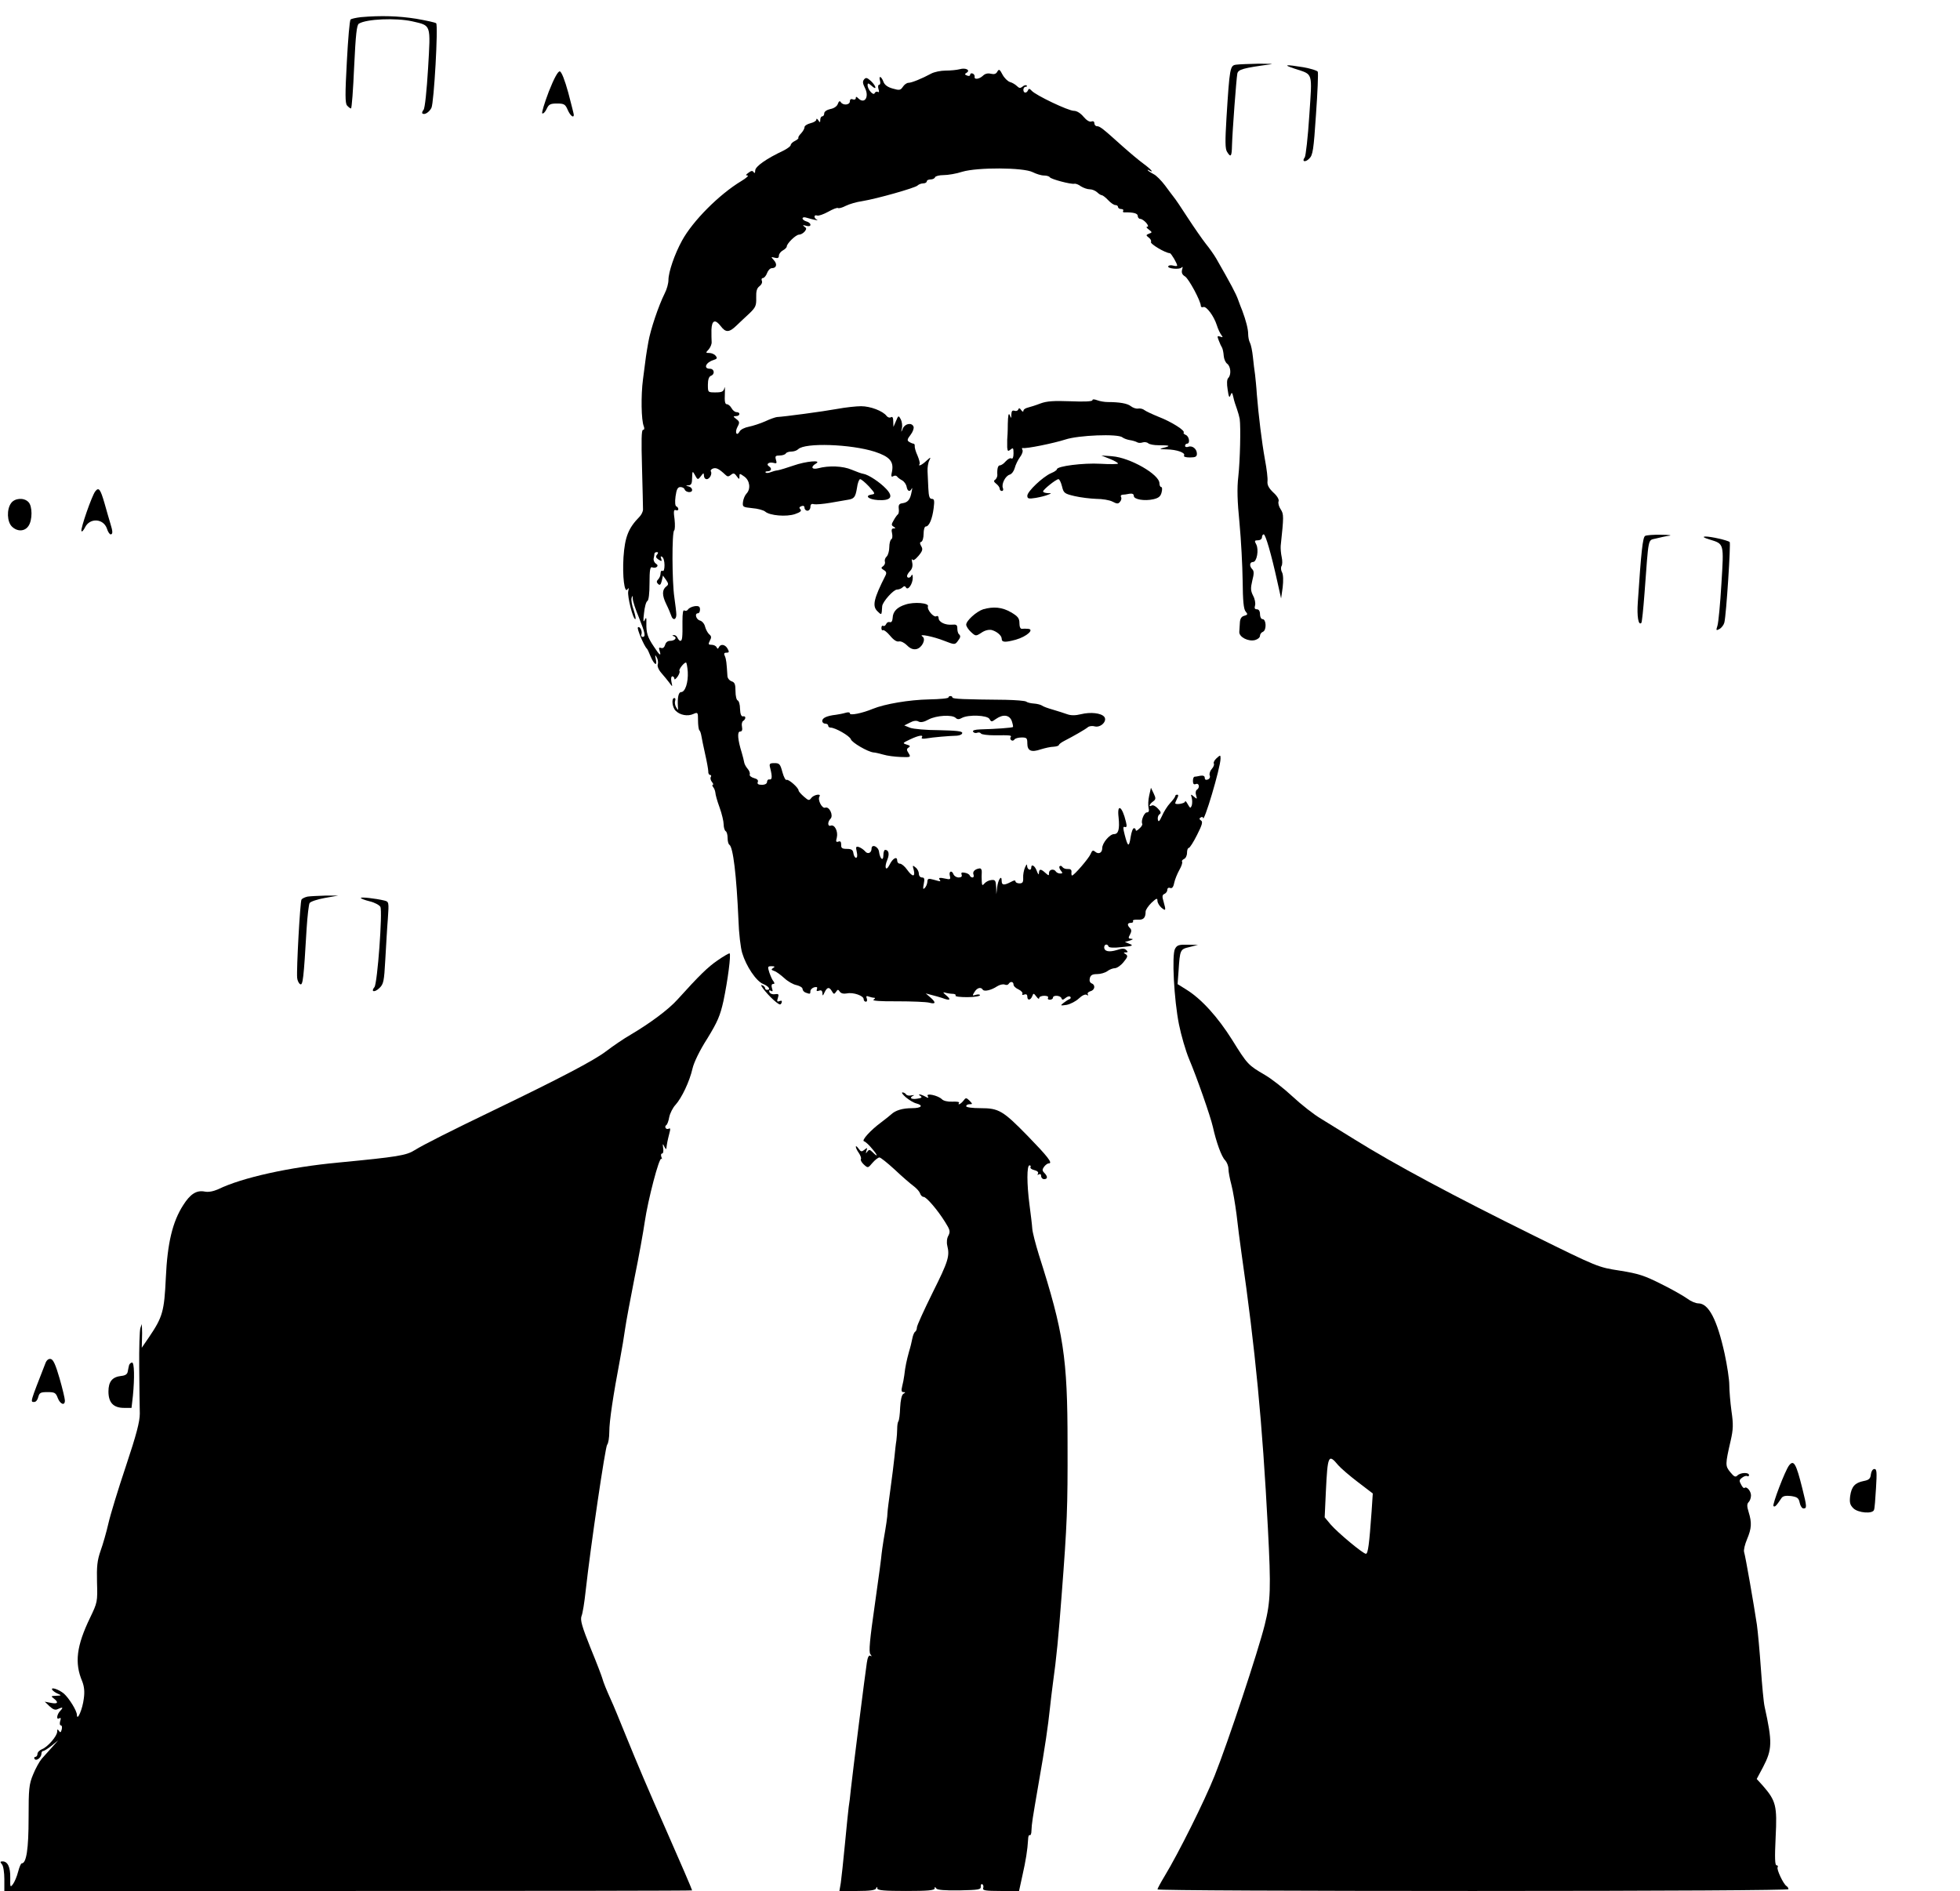 <?xml version="1.0" standalone="no"?>
<!DOCTYPE svg PUBLIC "-//W3C//DTD SVG 20010904//EN"
 "http://www.w3.org/TR/2001/REC-SVG-20010904/DTD/svg10.dtd">
<svg version="1.0" xmlns="http://www.w3.org/2000/svg"
 width="994pt" height="959pt" viewBox="0 0 994 959"
 preserveAspectRatio="xMidYMid meet">
<g transform="translate(0,959) scale(0.1,-0.1)"
fill="#000000" stroke="none">
<path d="M1830 9503 c-25 -3 -48 -8 -52 -12 -5 -4 -13 -100 -19 -214 -9 -165
-9 -210 1 -222 7 -8 16 -15 20 -15 4 0 11 95 16 211 8 165 13 212 24 219 39
24 187 30 270 12 98 -23 94 -11 81 -238 -7 -115 -16 -203 -23 -211 -6 -7 -9
-16 -6 -18 10 -10 35 6 46 28 13 26 35 418 24 429 -4 4 -50 14 -102 23 -89 14
-177 17 -280 8z"/>
<path d="M6269 9262 c-31 -4 -33 -14 -49 -270 -7 -117 -7 -157 3 -172 19 -31
24 -24 25 33 2 72 22 337 27 364 5 21 29 28 170 47 17 2 -10 3 -60 3 -49 -1
-102 -3 -116 -5z"/>
<path d="M6565 9242 c96 -32 90 -12 75 -238 -7 -110 -18 -205 -23 -212 -17
-22 3 -27 23 -6 18 17 22 44 34 224 8 112 12 209 9 216 -2 6 -35 16 -73 23
-92 15 -106 13 -45 -7z"/>
<path d="M4867 9239 c-15 -4 -47 -7 -72 -7 -24 0 -57 -7 -72 -15 -48 -26 -100
-47 -116 -47 -8 0 -21 -9 -28 -20 -12 -18 -18 -19 -52 -9 -25 7 -41 18 -47 35
-11 29 -25 32 -17 4 3 -11 1 -20 -5 -20 -5 0 -6 -10 -3 -21 5 -14 3 -19 -3
-15 -6 3 -13 0 -16 -6 -6 -16 -36 18 -36 40 0 12 4 11 20 -3 28 -26 25 -3 -3
24 -20 18 -26 19 -35 8 -8 -10 -7 -20 4 -42 24 -46 -1 -86 -34 -53 -9 9 -12 9
-12 0 0 -6 -7 -9 -15 -6 -9 4 -15 0 -15 -10 0 -19 -35 -22 -46 -4 -5 8 -10 5
-15 -9 -4 -12 -20 -23 -38 -26 -18 -4 -31 -13 -31 -22 0 -8 -4 -15 -10 -15 -5
0 -10 -8 -10 -17 0 -15 -2 -16 -10 -3 -6 9 -10 10 -10 3 0 -6 -13 -14 -30 -18
-16 -4 -30 -13 -30 -20 0 -8 -8 -21 -17 -31 -10 -10 -16 -20 -14 -23 2 -3 -6
-10 -18 -16 -11 -5 -21 -15 -21 -21 0 -5 -17 -18 -37 -28 -85 -40 -143 -80
-143 -101 0 -12 -3 -16 -8 -8 -5 8 -12 8 -26 -3 -14 -10 -16 -14 -5 -14 8 0
-6 -13 -31 -28 -113 -68 -247 -203 -301 -302 -38 -69 -69 -160 -69 -200 0 -17
-8 -47 -19 -68 -31 -62 -72 -183 -83 -247 -11 -64 -12 -68 -27 -188 -11 -82
-9 -209 4 -239 4 -11 3 -18 -4 -18 -8 0 -9 -55 -5 -192 3 -106 5 -201 5 -212
0 -10 -8 -27 -18 -37 -56 -57 -74 -102 -81 -205 -6 -98 5 -185 20 -163 7 10 8
8 4 -10 -5 -26 24 -141 36 -141 4 0 0 20 -8 45 -9 24 -14 52 -11 62 4 15 5 14
6 -3 0 -12 14 -55 31 -95 32 -80 36 -99 19 -99 -6 0 -9 6 -6 13 6 16 -9 44
-18 35 -6 -6 32 -96 46 -108 3 -3 11 -20 18 -38 18 -43 36 -54 27 -16 -5 23
-4 26 4 11 6 -9 9 -25 6 -35 -4 -10 4 -29 18 -45 14 -16 32 -38 41 -50 16 -22
16 -22 10 6 -3 15 -1 27 5 27 5 0 10 -6 10 -12 0 -7 7 -2 16 10 9 13 13 26 10
29 -6 6 22 43 33 43 3 0 7 -21 9 -47 3 -54 -13 -103 -34 -103 -13 0 -19 -28
-16 -75 2 -19 1 -19 -9 -2 -6 10 -8 25 -5 33 3 8 1 14 -4 14 -16 0 -11 -47 6
-64 22 -23 62 -30 90 -17 23 10 24 9 24 -33 0 -23 3 -46 7 -50 4 -3 8 -16 10
-28 2 -11 10 -53 19 -92 9 -39 16 -79 16 -88 -1 -10 4 -18 9 -18 6 0 7 -5 4
-10 -4 -6 -1 -17 5 -25 7 -8 9 -15 5 -15 -4 0 -3 -6 2 -12 6 -7 10 -20 11 -28
0 -8 9 -42 21 -74 12 -33 21 -72 21 -87 0 -15 5 -31 10 -34 6 -3 10 -19 10
-35 0 -16 4 -31 9 -34 19 -12 36 -154 46 -381 2 -67 11 -142 19 -168 20 -67
71 -143 106 -157 29 -12 41 -30 20 -30 -5 0 -10 4 -10 9 0 5 -7 12 -16 15 -18
7 38 -60 73 -87 18 -14 22 -14 27 -2 3 10 0 12 -11 8 -12 -5 -14 -1 -8 16 6
19 4 22 -16 19 -12 -2 -24 3 -27 11 -3 9 0 11 8 6 9 -5 10 -2 5 14 -4 13 -2
21 6 21 8 0 8 4 2 13 -6 6 -15 27 -21 44 -10 31 -9 33 11 33 16 0 19 -3 8 -9
-11 -7 -10 -10 5 -15 11 -3 33 -20 51 -36 18 -17 46 -33 63 -36 16 -4 30 -12
30 -19 0 -7 7 -16 16 -19 22 -8 24 -8 24 8 0 7 9 16 19 19 14 3 18 1 14 -9 -4
-10 0 -12 11 -8 11 4 16 0 17 -12 0 -16 2 -16 11 4 13 27 24 28 37 5 9 -16 12
-16 21 -3 8 13 11 13 19 1 6 -9 19 -12 36 -9 33 7 85 -12 85 -29 0 -7 5 -13
11 -13 6 0 8 7 5 16 -5 12 -2 15 10 10 8 -3 21 -6 27 -6 7 0 6 -4 -3 -10 -9
-5 34 -9 120 -8 74 0 147 -3 163 -7 33 -9 35 1 5 27 l-23 20 30 -8 c17 -4 40
-11 53 -15 39 -15 48 -10 22 12 -18 15 -20 19 -7 15 10 -3 28 -6 38 -6 11 0
18 -4 15 -9 -3 -5 24 -8 59 -8 36 0 65 5 65 10 0 4 -9 5 -21 2 -18 -6 -19 -5
-7 14 13 22 33 27 42 12 7 -11 43 -3 73 17 13 8 29 12 38 9 8 -4 17 -2 20 3 9
15 25 12 25 -3 0 -8 12 -19 26 -25 14 -7 22 -17 19 -22 -3 -6 1 -7 9 -4 11 4
16 0 16 -10 0 -21 16 -20 25 2 6 16 7 16 21 -2 8 -11 14 -14 14 -8 0 7 12 12
26 12 14 0 23 -4 19 -10 -3 -6 1 -10 9 -10 9 0 16 5 16 10 0 15 38 12 43 -2 3
-10 8 -10 21 1 9 8 20 10 24 6 4 -4 2 -10 -4 -12 -6 -2 -20 -11 -30 -19 -18
-14 -17 -15 16 -10 19 4 46 18 61 32 17 16 32 23 40 19 7 -5 10 -4 6 2 -4 6 2
13 13 16 23 6 27 32 6 40 -9 4 -12 14 -9 26 4 16 13 21 37 21 18 0 41 7 52 15
10 8 28 15 39 15 11 1 31 15 44 32 20 24 22 31 10 39 -12 7 -12 9 0 9 12 0 12
3 3 12 -9 9 -21 9 -48 0 -40 -12 -64 -7 -64 14 0 16 17 19 22 4 2 -6 27 -8 67
-3 55 5 61 8 40 16 l-24 10 25 7 c17 6 19 8 7 9 -15 1 -16 4 -6 22 8 15 8 24
0 32 -16 16 -14 27 5 27 8 0 13 4 10 9 -3 5 7 8 24 7 29 -2 40 9 40 41 0 9 14
29 30 45 25 23 30 25 30 10 0 -10 9 -25 20 -35 23 -19 24 -15 11 31 -8 26 -7
34 5 39 7 3 14 12 14 20 0 9 6 13 14 10 10 -4 17 4 21 26 4 18 16 47 26 65 11
19 17 37 14 42 -3 4 2 10 10 14 8 3 15 17 15 31 0 14 4 25 9 25 5 0 24 30 42
66 26 51 30 67 20 73 -9 6 -10 11 -2 15 6 4 11 4 12 -1 2 -37 89 254 89 300 0
19 -1 19 -20 2 -11 -10 -17 -22 -14 -27 3 -5 -1 -17 -10 -27 -9 -10 -14 -25
-11 -33 4 -9 -1 -18 -9 -21 -10 -4 -16 -1 -16 8 0 10 -8 13 -22 11 -13 -3 -26
-5 -30 -5 -5 -1 -8 -10 -8 -22 0 -15 5 -19 15 -15 17 6 21 -19 5 -29 -6 -4 -8
-16 -4 -28 6 -20 5 -21 -11 -7 -16 14 -17 13 -11 -6 3 -12 3 -29 0 -39 -6 -15
-8 -15 -20 6 -7 13 -13 20 -14 14 0 -10 -50 -18 -50 -8 0 2 5 13 10 24 7 13 7
19 0 19 -5 0 -10 -3 -10 -8 0 -4 -12 -20 -26 -35 -14 -15 -32 -44 -41 -65 -13
-28 -18 -33 -21 -18 -2 10 2 22 8 26 10 6 8 14 -8 30 -11 12 -25 19 -31 15
-18 -10 -12 7 6 20 15 11 16 16 4 41 l-14 29 -9 -40 c-5 -22 -6 -50 -3 -62 4
-16 1 -23 -9 -23 -13 0 -31 -43 -23 -58 2 -4 -4 -15 -15 -24 -10 -10 -18 -14
-18 -8 0 6 -4 10 -9 10 -6 0 -13 -20 -17 -45 -8 -53 -14 -51 -30 11 -9 35 -9
44 1 40 9 -3 11 4 5 27 -19 80 -46 95 -37 21 6 -59 -1 -84 -23 -84 -22 0 -60
-45 -60 -71 0 -24 -18 -33 -35 -19 -12 10 -16 8 -24 -11 -9 -22 -84 -109 -94
-109 -3 0 -4 8 -3 18 1 11 -5 16 -19 15 -11 -1 -23 4 -27 10 -4 6 -10 8 -14 4
-4 -3 -1 -13 6 -22 10 -12 10 -15 -3 -15 -9 0 -19 5 -22 10 -10 16 -35 11 -35
-7 0 -15 -1 -15 -18 0 -24 22 -32 21 -33 0 0 -12 -4 -8 -11 10 -9 26 -28 38
-28 17 0 -18 -20 -11 -21 8 0 12 -3 10 -11 -8 -6 -14 -10 -37 -9 -52 1 -22 -3
-28 -19 -28 -11 0 -20 5 -20 10 0 7 -8 6 -22 -2 -36 -19 -48 -18 -48 5 0 33
-18 7 -23 -33 l-4 -35 -1 37 c-2 33 -5 37 -24 35 -13 -1 -28 -9 -35 -17 -11
-13 -13 -11 -14 10 -1 14 -1 35 0 47 1 12 -4 20 -11 19 -24 -3 -37 -17 -31
-31 3 -8 1 -15 -5 -15 -6 0 -12 5 -14 10 -2 6 -13 12 -25 14 -16 3 -20 1 -16
-10 3 -9 -2 -14 -15 -14 -11 0 -22 7 -26 15 -8 23 -25 18 -19 -6 5 -19 3 -21
-27 -14 -23 5 -30 4 -26 -4 9 -13 9 -13 -30 -2 -26 7 -30 6 -31 -12 -1 -11 -7
-25 -14 -31 -8 -8 -9 -3 -4 22 5 25 3 32 -9 32 -9 0 -16 8 -16 19 0 10 -7 25
-17 32 -15 13 -16 11 -9 -13 9 -37 -7 -36 -34 2 -12 17 -28 30 -36 30 -8 0
-14 7 -14 16 0 24 -23 11 -39 -22 -18 -36 -28 -14 -11 26 12 29 7 50 -11 50
-5 0 -9 -12 -9 -27 0 -33 -17 -20 -22 17 -3 27 -38 42 -38 16 0 -22 -20 -30
-33 -13 -7 8 -20 17 -30 21 -16 5 -18 2 -12 -24 4 -18 3 -30 -4 -30 -5 0 -11
10 -13 23 -2 17 -10 22 -33 22 -24 0 -30 4 -29 21 0 15 -4 20 -14 16 -12 -4
-14 0 -8 21 7 31 -11 67 -31 60 -16 -6 -17 19 -1 35 16 16 -6 64 -27 56 -16
-6 -40 40 -29 57 10 16 -28 9 -41 -7 -11 -15 -14 -15 -38 6 -15 13 -27 27 -27
31 0 14 -51 59 -61 54 -5 -3 -14 14 -21 39 -11 41 -15 46 -40 46 -25 0 -28 -3
-22 -25 11 -43 10 -60 -3 -58 -7 2 -13 -4 -13 -12 0 -9 -10 -15 -26 -15 -18 0
-25 4 -21 14 4 9 -3 16 -19 20 -14 4 -24 12 -22 18 3 7 -2 20 -11 30 -8 9 -16
24 -17 32 -1 8 -7 30 -12 48 -21 67 -24 108 -9 108 10 0 13 8 10 24 -3 13 0
27 6 30 15 10 14 27 -1 23 -9 -1 -14 12 -15 38 0 22 -6 41 -12 43 -6 2 -11 23
-11 47 0 35 -4 45 -20 50 -11 4 -21 16 -21 28 -4 65 -6 84 -13 100 -6 12 -4
17 8 17 14 0 15 4 6 20 -12 22 -35 26 -44 8 -5 -10 -7 -10 -12 0 -3 6 -14 12
-25 12 -17 0 -18 3 -9 21 9 16 8 23 -3 32 -8 7 -17 24 -21 38 -3 15 -15 29
-26 32 -20 5 -29 37 -10 37 6 0 10 9 10 19 0 15 -6 19 -26 17 -14 -2 -29 -9
-34 -16 -4 -7 -13 -10 -19 -6 -7 5 -10 -13 -10 -56 1 -82 -1 -98 -11 -98 -4 0
-10 7 -14 15 -3 8 -11 15 -18 14 -10 0 -10 -2 0 -6 18 -7 4 -23 -20 -23 -12 0
-22 -8 -25 -21 -4 -12 -11 -18 -20 -15 -11 4 -13 1 -8 -14 10 -31 0 -24 -29
21 -32 47 -39 70 -38 119 1 29 -1 32 -9 15 -6 -14 -8 -4 -3 35 3 30 10 58 17
62 7 4 11 39 11 91 0 64 3 84 13 80 20 -8 38 8 20 18 -8 5 -14 17 -12 27 2 9
4 20 4 25 1 4 6 7 12 7 8 0 8 -4 1 -13 -8 -9 -6 -16 8 -25 16 -10 18 -9 13 5
-4 11 -3 14 5 9 7 -4 12 -23 12 -42 0 -21 -4 -33 -10 -29 -5 3 -10 -2 -10 -12
0 -11 -5 -24 -12 -31 -9 -9 -9 -15 -1 -23 9 -9 14 -5 19 15 l6 27 16 -22 c13
-19 13 -24 1 -33 -22 -17 -22 -45 0 -90 11 -22 22 -49 25 -58 8 -26 26 -22 26
5 0 12 -5 51 -10 87 -12 78 -13 332 -1 340 4 3 5 28 2 56 -6 41 -4 51 6 47 7
-3 13 -1 13 5 0 6 -5 12 -10 14 -6 2 -8 22 -4 51 5 36 11 47 25 47 9 0 19 -5
21 -12 6 -16 38 -19 38 -3 0 8 -8 16 -17 18 -17 4 -17 5 0 6 13 1 17 10 17 39
1 32 2 35 12 17 16 -30 17 -30 33 -9 13 17 14 17 15 2 0 -10 6 -18 14 -18 15
0 29 27 21 40 -3 4 2 11 11 14 16 6 31 -2 63 -32 10 -10 16 -10 28 0 12 10 18
9 29 -7 13 -17 14 -17 14 -1 0 16 1 16 25 -1 28 -20 33 -63 11 -86 -8 -8 -16
-27 -18 -42 -3 -26 -1 -27 47 -32 27 -2 56 -10 65 -17 23 -21 109 -28 152 -13
26 9 35 16 27 24 -7 7 -6 12 5 16 10 4 16 1 16 -8 0 -8 7 -15 15 -15 8 0 15 9
15 19 0 13 5 18 18 14 10 -2 47 1 82 7 36 6 75 13 87 15 35 5 41 13 49 60 3
25 11 45 16 45 6 0 26 -17 45 -37 32 -36 33 -38 13 -41 -37 -6 -15 -25 32 -28
66 -4 81 16 42 57 -32 34 -90 72 -115 76 -9 1 -36 11 -60 21 -44 19 -116 22
-171 7 -32 -8 -38 8 -10 24 33 20 -52 12 -114 -10 -32 -11 -68 -22 -79 -24
-11 -1 -28 -6 -38 -10 -10 -4 -21 -5 -24 -1 -4 3 1 6 10 6 19 0 23 15 7 25
-17 11 -1 23 21 18 18 -5 20 -3 14 16 -5 18 -2 21 19 21 14 0 28 5 31 10 3 6
16 10 29 10 12 0 27 5 34 12 34 34 267 26 389 -13 75 -25 96 -49 87 -99 -6
-25 -4 -31 6 -25 7 4 15 4 19 -1 3 -5 15 -14 26 -20 11 -6 21 -21 23 -33 4
-23 17 -28 26 -8 3 6 3 -1 -1 -18 -7 -39 -19 -53 -46 -57 -17 -2 -21 -9 -19
-27 2 -13 0 -27 -5 -30 -4 -3 -14 -17 -21 -30 -12 -20 -12 -25 0 -32 11 -7 11
-9 -1 -9 -9 0 -11 -8 -7 -24 3 -14 2 -28 -4 -31 -5 -3 -10 -21 -10 -40 0 -18
-6 -40 -13 -47 -8 -7 -12 -19 -9 -27 2 -7 -2 -17 -9 -22 -12 -8 -11 -11 3 -20
13 -7 15 -15 9 -27 -60 -118 -68 -155 -42 -181 19 -19 21 -19 23 -3 0 9 2 22
2 28 2 22 57 84 75 84 9 0 22 5 28 11 8 8 13 8 18 -1 10 -16 34 19 34 50 0 14
-3 19 -6 13 -5 -15 -23 -17 -23 -4 0 5 7 17 16 26 10 10 14 25 10 43 -3 15 -3
21 0 15 4 -8 15 -2 32 18 21 25 23 34 14 49 -8 14 -8 20 0 22 7 3 12 21 12 41
0 21 5 37 11 37 17 0 33 38 40 93 5 39 3 47 -9 47 -12 0 -16 12 -18 53 -1 28
-3 68 -4 87 -1 19 3 44 9 55 9 18 7 18 -15 -2 -23 -22 -44 -31 -34 -15 2 4 -3
23 -11 42 -9 19 -15 41 -14 48 1 6 -2 12 -6 12 -4 0 -14 4 -22 9 -12 7 -10 14
7 36 11 14 18 33 15 41 -8 22 -42 17 -54 -8 -9 -23 -10 -23 -5 1 3 13 0 34 -6
45 -11 20 -12 20 -24 -9 l-13 -30 -1 28 c0 19 -4 26 -12 21 -6 -4 -16 -1 -22
7 -19 25 -82 49 -129 49 -25 0 -80 -6 -123 -14 -71 -13 -266 -39 -304 -41 -8
-1 -35 -10 -60 -22 -25 -11 -62 -23 -82 -27 -21 -4 -42 -14 -47 -24 -15 -27
-26 -5 -11 23 12 22 11 27 -6 40 -17 13 -17 14 -1 15 21 0 23 20 2 20 -8 0
-19 9 -25 20 -6 11 -17 20 -24 20 -9 0 -12 14 -10 53 1 28 0 42 -2 30 -5 -19
-12 -23 -45 -23 -39 0 -39 0 -39 39 0 25 5 41 15 45 22 8 18 36 -5 36 -34 0
-21 32 18 44 19 6 21 10 11 22 -6 8 -21 14 -32 14 -19 0 -19 1 -3 18 9 11 16
27 15 38 -1 10 -1 38 -1 62 2 49 19 55 48 17 24 -32 42 -32 79 4 17 16 46 44
66 62 31 30 35 39 34 79 -1 33 3 48 16 58 10 7 16 19 13 27 -4 8 -1 15 5 15 6
0 16 11 21 25 5 14 16 25 24 25 24 0 29 20 11 40 -16 18 -16 18 4 13 15 -4 21
-1 21 10 0 9 9 21 20 27 11 6 20 15 20 20 0 15 46 60 62 60 9 0 21 7 29 16 10
13 10 17 -2 25 -10 8 -8 9 9 4 14 -4 22 -2 22 5 0 7 -9 14 -20 17 -11 3 -20
10 -20 15 0 6 9 8 20 4 34 -10 66 -17 53 -10 -17 8 -16 27 1 21 7 -3 32 6 56
19 23 13 45 22 50 19 4 -3 22 2 39 11 18 9 55 20 84 24 74 12 268 67 280 79 6
6 19 11 29 11 10 0 18 5 18 10 0 6 9 10 19 10 11 0 21 5 23 11 2 6 22 11 43
11 22 0 65 7 95 17 77 23 310 22 357 -2 18 -9 43 -17 57 -17 14 0 27 -4 30 -9
7 -10 105 -36 124 -33 7 2 22 -4 34 -13 13 -8 32 -15 45 -15 12 0 28 -7 37
-15 8 -8 19 -15 24 -15 4 0 19 -11 32 -25 13 -14 29 -25 37 -25 7 0 13 -4 13
-10 0 -5 7 -10 16 -10 8 0 13 -4 10 -9 -3 -5 0 -9 7 -8 45 1 67 -5 67 -18 0
-8 6 -15 13 -15 7 0 20 -9 30 -20 10 -12 12 -20 5 -20 -7 0 -3 -6 8 -14 18
-14 18 -15 1 -21 -16 -7 -16 -8 -1 -20 9 -6 14 -17 11 -22 -6 -9 72 -56 96
-57 7 -1 37 -52 37 -63 0 -3 -9 -3 -20 0 -11 3 -22 2 -25 -3 -8 -12 59 -19 68
-6 5 6 6 1 2 -11 -4 -16 0 -26 15 -35 19 -12 80 -125 80 -150 0 -5 6 -8 13 -5
15 5 53 -45 68 -92 6 -20 17 -42 23 -50 9 -12 8 -13 -6 -8 -15 5 -16 3 -7 -20
5 -14 13 -31 17 -37 3 -6 7 -24 8 -40 1 -16 9 -35 18 -41 18 -14 21 -56 5 -72
-7 -7 -8 -28 -3 -59 5 -37 9 -44 14 -29 7 18 9 16 15 -10 3 -16 12 -43 18 -59
6 -17 12 -39 14 -50 6 -41 2 -213 -7 -293 -7 -60 -5 -124 6 -235 8 -84 15
-216 16 -293 1 -103 5 -144 15 -156 12 -14 11 -17 -7 -22 -13 -3 -21 -14 -22
-34 -1 -15 -2 -37 -3 -48 -1 -26 46 -50 80 -41 14 4 25 13 25 22 0 8 7 17 15
20 19 8 17 64 -2 64 -7 0 -13 11 -13 25 0 16 -6 25 -16 25 -11 0 -13 6 -9 20
3 10 -1 33 -10 49 -13 26 -13 38 -4 77 9 34 9 48 0 57 -16 16 -14 37 4 37 19
0 30 62 16 89 -10 18 -9 21 9 21 11 0 20 7 20 15 0 8 4 15 9 15 9 0 38 -99 69
-240 l19 -85 8 56 c4 35 3 64 -3 76 -6 10 -7 25 -3 32 5 7 5 28 1 46 -4 18 -6
44 -5 57 16 150 16 160 0 185 -9 13 -14 31 -11 40 4 9 -6 27 -26 45 -23 22
-32 38 -30 57 2 14 -4 64 -13 111 -16 89 -32 220 -41 330 -2 36 -7 81 -9 100
-3 19 -8 60 -11 90 -3 30 -10 63 -15 72 -5 9 -9 29 -9 44 0 25 -11 68 -30 119
-5 11 -14 36 -21 55 -11 31 -37 80 -111 209 -11 19 -35 53 -53 75 -18 23 -59
82 -91 131 -32 50 -64 97 -71 105 -6 8 -27 35 -45 60 -19 25 -44 50 -56 56
-12 6 -26 15 -30 19 -4 5 -1 5 6 1 28 -16 9 6 -28 33 -22 16 -70 56 -108 90
-100 90 -114 101 -129 101 -7 0 -13 7 -13 15 0 9 -6 12 -15 9 -9 -4 -25 6 -40
24 -15 18 -34 30 -49 30 -28 0 -194 79 -214 102 -10 11 -15 12 -18 3 -8 -18
-24 -16 -24 2 0 8 5 15 12 15 6 0 8 3 5 6 -4 4 -13 2 -21 -5 -11 -9 -17 -9
-28 2 -8 8 -24 18 -36 21 -12 4 -29 21 -38 38 -14 27 -18 29 -26 15 -6 -12
-16 -15 -33 -11 -16 4 -30 0 -40 -10 -19 -18 -46 -21 -42 -5 1 6 -4 14 -10 16
-7 3 -13 0 -13 -6 0 -6 -7 -8 -16 -4 -12 5 -13 7 -2 14 21 13 -4 27 -35 18z"/>
<path d="M2783 9125 c-22 -58 -37 -107 -33 -110 5 -3 15 7 22 22 11 24 19 28
53 28 36 0 42 -4 54 -32 13 -30 31 -44 31 -25 0 4 -13 54 -28 112 -18 65 -34
106 -43 108 -9 1 -28 -32 -56 -103z"/>
<path d="M5540 7560 c0 -6 -43 -8 -111 -5 -84 3 -120 1 -152 -11 -23 -9 -52
-18 -64 -21 -13 -3 -23 -10 -23 -17 0 -6 -5 -4 -11 4 -7 11 -12 12 -15 3 -3
-7 -12 -9 -20 -6 -10 3 -14 -2 -15 -18 0 -22 -1 -23 -8 -4 -6 13 -9 -1 -10
-45 0 -36 -2 -72 -3 -80 0 -8 0 -26 0 -39 2 -20 4 -21 17 -11 13 11 15 8 15
-19 0 -20 -4 -30 -11 -26 -5 4 -18 -3 -28 -14 -10 -12 -23 -21 -30 -21 -10 0
-15 -17 -13 -50 0 -8 -5 -18 -11 -23 -9 -5 -7 -11 6 -21 9 -7 17 -18 17 -25 0
-6 5 -11 11 -11 6 0 9 7 5 15 -8 21 13 62 35 68 10 3 21 18 25 33 4 16 16 41
27 56 11 14 16 31 12 37 -3 6 -3 10 2 9 15 -5 157 24 216 43 66 22 267 30 289
11 8 -6 25 -12 38 -14 14 -2 30 -7 37 -11 6 -4 18 -4 27 -1 9 3 22 2 29 -4 7
-6 30 -10 52 -10 56 0 65 -3 30 -12 -28 -7 -28 -8 12 -9 51 -1 96 -17 88 -31
-4 -6 8 -10 29 -10 29 0 36 4 36 19 0 24 -23 43 -44 35 -9 -3 -16 -1 -16 5 0
6 5 11 10 11 17 0 11 37 -6 44 -9 4 -14 9 -11 12 9 10 -62 55 -127 80 -32 13
-64 28 -72 34 -7 6 -21 10 -32 8 -10 -2 -27 4 -37 12 -17 14 -58 21 -118 21
-15 0 -39 4 -52 9 -16 6 -25 6 -25 0z"/>
<path d="M5628 7263 c23 -9 42 -20 42 -24 0 -3 -40 -4 -89 -1 -87 5 -221 -12
-221 -28 0 -4 -13 -13 -30 -20 -40 -17 -120 -92 -120 -114 0 -15 6 -17 43 -11
23 4 51 11 62 16 19 7 19 8 -2 8 -13 1 -23 4 -23 9 0 9 66 62 78 62 5 0 13
-17 18 -37 8 -34 13 -37 64 -49 30 -7 80 -13 110 -14 30 0 67 -6 82 -14 23
-12 29 -12 38 -1 7 8 9 19 5 25 -3 5 0 10 7 11 7 0 23 2 36 5 14 2 22 -1 22
-11 0 -18 54 -27 99 -17 26 6 37 14 42 35 4 15 3 27 -2 27 -5 0 -9 9 -9 19 0
45 -149 130 -239 137 l-56 4 43 -17z"/>
<path d="M483 7098 c-17 -22 -75 -188 -70 -201 2 -6 10 2 18 18 24 50 93 46
111 -5 5 -17 14 -30 19 -30 12 0 11 16 -1 54 -5 17 -19 64 -30 104 -21 72 -29
83 -47 60z"/>
<path d="M56 7038 c-23 -32 -20 -94 4 -118 27 -27 65 -26 84 2 21 29 21 102 0
122 -23 24 -70 20 -88 -6z"/>
<path d="M8343 6872 c-12 -7 -20 -80 -37 -337 -5 -71 3 -119 18 -104 3 3 10
70 16 150 22 294 16 267 58 278 20 5 51 12 67 14 17 2 -1 5 -40 5 -38 1 -76
-2 -82 -6z"/>
<path d="M8670 6854 c74 -23 73 -17 60 -225 -6 -101 -15 -196 -20 -212 -8 -25
-7 -26 10 -17 11 6 22 21 25 33 10 41 33 402 27 408 -10 9 -98 29 -124 28 -15
-1 -8 -6 22 -15z"/>
<path d="M4592 6524 c-42 -13 -64 -35 -65 -68 -1 -17 -7 -24 -15 -21 -7 2 -15
-2 -18 -10 -4 -8 -10 -12 -15 -9 -5 3 -9 -2 -9 -11 0 -9 4 -14 8 -11 4 3 21
-10 36 -28 18 -22 34 -32 45 -29 10 2 27 -6 41 -20 16 -16 30 -22 47 -19 29 6
51 51 31 64 -24 16 56 0 111 -22 51 -20 54 -20 67 -3 16 21 17 27 7 37 -5 4
-8 18 -8 29 0 18 -5 21 -27 19 -34 -3 -68 13 -68 34 0 8 -5 12 -11 9 -13 -9
-49 33 -43 50 7 17 -70 24 -114 9z"/>
<path d="M4986 6500 c-34 -11 -86 -58 -86 -78 0 -8 11 -25 24 -37 24 -22 25
-22 53 -4 17 12 37 17 52 14 26 -7 51 -28 51 -44 0 -19 17 -20 72 -5 56 16 96
53 61 55 -10 1 -24 1 -30 0 -8 -1 -13 10 -13 28 0 25 -7 35 -43 56 -45 26 -88
30 -141 15z"/>
<path d="M4810 6053 c0 -5 -44 -9 -98 -10 -101 -2 -225 -23 -286 -48 -53 -22
-116 -35 -116 -23 0 6 -9 7 -22 3 -13 -4 -35 -8 -49 -10 -45 -5 -69 -16 -69
-31 0 -8 7 -14 15 -14 8 0 15 -4 15 -10 0 -5 5 -10 12 -10 24 0 97 -42 103
-59 5 -17 86 -64 115 -67 9 0 31 -6 50 -11 19 -6 59 -11 88 -12 51 -2 52 -1
40 19 -11 17 -11 22 0 29 10 6 8 10 -10 15 -22 7 -21 8 17 26 44 21 70 25 60
10 -4 -6 5 -8 22 -5 33 6 116 13 156 14 15 1 27 7 27 14 0 9 -31 12 -118 14
-64 0 -130 6 -146 12 l-30 12 28 14 c18 10 34 12 44 6 11 -6 28 -3 51 10 39
21 120 26 138 8 8 -8 17 -8 31 0 33 18 129 14 140 -5 9 -16 11 -16 33 0 36 25
68 21 80 -10 5 -15 8 -29 6 -31 -5 -4 -86 -10 -165 -12 -28 -1 -41 -5 -37 -12
4 -6 13 -8 21 -5 7 3 16 1 19 -4 3 -5 34 -9 68 -9 84 1 89 0 82 -10 -3 -5 -1
-12 4 -15 5 -4 12 -2 16 4 3 5 19 10 36 10 26 0 29 -3 29 -30 0 -38 20 -47 69
-30 20 6 49 13 64 13 15 1 27 5 27 9 0 3 12 13 28 21 45 23 106 58 119 69 7 6
23 8 36 4 30 -7 64 28 47 49 -16 19 -69 25 -118 13 -28 -7 -51 -7 -70 0 -15 5
-47 16 -72 23 -25 7 -50 16 -56 21 -6 4 -24 9 -40 10 -16 1 -34 5 -40 10 -6 4
-53 8 -105 9 -208 2 -269 4 -269 12 0 4 -4 7 -10 7 -5 0 -10 -3 -10 -7z"/>
<path d="M1560 5043 c-14 -3 -28 -10 -31 -15 -7 -11 -26 -354 -22 -397 1 -13
8 -28 15 -32 14 -9 18 27 33 282 4 64 11 122 15 129 5 8 39 19 77 26 l68 12
-65 0 c-36 -1 -76 -3 -90 -5z"/>
<path d="M1830 5036 c0 -3 20 -11 45 -17 25 -6 49 -19 54 -28 12 -23 -15 -389
-30 -407 -20 -24 0 -29 25 -5 21 20 24 33 30 144 4 67 9 161 13 208 6 85 5 86
-18 92 -47 11 -119 19 -119 13z"/>
<path d="M5959 4778 c-17 -31 -5 -258 20 -383 11 -55 34 -134 51 -175 40 -94
109 -292 121 -345 17 -77 44 -152 62 -169 9 -10 17 -29 17 -44 0 -15 7 -51 15
-81 8 -30 19 -97 26 -150 6 -53 17 -141 25 -196 70 -487 106 -859 134 -1395
16 -306 14 -370 -16 -490 -33 -133 -186 -595 -254 -765 -51 -128 -183 -393
-254 -510 -20 -33 -36 -63 -36 -67 0 -5 720 -8 1600 -8 993 0 1600 4 1600 9 0
6 -5 13 -10 16 -16 10 -51 85 -45 95 3 6 1 10 -5 10 -9 0 -10 38 -5 143 8 159
2 184 -65 261 l-31 34 32 60 c47 90 48 126 8 307 -5 22 -13 110 -19 195 -6 85
-15 184 -20 220 -15 100 -58 348 -65 369 -3 10 4 39 15 65 23 55 25 83 8 138
-9 29 -9 41 0 50 7 7 12 22 12 34 0 22 -22 48 -33 38 -3 -3 -11 4 -17 17 -11
19 -10 24 5 35 10 8 22 11 26 8 5 -3 9 0 9 5 0 15 -43 14 -59 -2 -10 -10 -17
-6 -36 17 -26 32 -26 38 2 160 13 57 14 82 4 150 -6 44 -11 104 -11 132 0 28
-11 100 -24 160 -38 172 -81 254 -133 254 -14 0 -39 11 -56 24 -18 13 -77 47
-132 74 -85 43 -116 53 -210 68 -110 17 -111 17 -435 177 -405 200 -708 362
-910 488 -58 36 -134 83 -170 105 -36 21 -101 72 -146 114 -44 41 -107 90
-140 109 -84 49 -88 53 -165 177 -73 116 -155 207 -232 255 l-45 28 5 68 c7
107 8 109 55 120 l43 11 -52 1 c-44 1 -54 -2 -64 -21z m828 -2619 c13 -15 57
-53 99 -85 l76 -58 -6 -91 c-12 -166 -18 -215 -29 -215 -14 0 -143 107 -179
149 l-30 36 6 130 c9 186 13 194 63 134z"/>
<path d="M3640 4720 c-50 -34 -93 -76 -205 -200 -45 -50 -138 -119 -236 -177
-35 -20 -92 -59 -126 -85 -60 -46 -236 -138 -568 -298 -220 -106 -357 -175
-402 -203 -43 -27 -86 -34 -388 -63 -246 -23 -487 -76 -608 -135 -25 -11 -50
-16 -69 -12 -41 8 -73 -12 -109 -69 -54 -84 -80 -192 -88 -368 -8 -171 -16
-199 -85 -301 l-37 -54 1 40 c1 22 1 49 0 60 l-1 20 -7 -20 c-4 -11 -7 -101
-6 -200 1 -99 2 -204 3 -234 0 -41 -17 -106 -70 -265 -39 -116 -79 -247 -89
-291 -10 -44 -28 -107 -40 -140 -17 -49 -20 -79 -18 -160 3 -98 2 -102 -35
-179 -69 -143 -80 -229 -40 -323 10 -26 13 -52 8 -87 -6 -53 -34 -118 -35 -83
0 21 -40 85 -66 108 -25 21 -69 36 -59 19 4 -6 17 -15 29 -20 19 -8 18 -9 -9
-10 -27 -1 -28 -2 -12 -14 26 -20 20 -29 -15 -22 l-31 6 24 -23 c17 -16 29
-21 41 -15 26 12 31 10 14 -8 -18 -18 -22 -49 -5 -38 8 4 9 0 4 -15 -3 -11 -2
-21 3 -21 6 0 8 -9 5 -21 -4 -16 -8 -17 -14 -7 -7 10 -9 9 -9 -4 0 -22 -48
-78 -77 -89 -12 -5 -23 -15 -23 -24 0 -8 -5 -15 -11 -15 -5 0 -7 -5 -4 -10 9
-14 35 7 35 26 0 8 4 14 9 14 5 0 24 12 43 27 l33 27 -31 -35 c-17 -19 -40
-45 -52 -58 -12 -14 -32 -50 -44 -80 -21 -50 -23 -73 -23 -221 0 -157 -11
-230 -35 -230 -4 0 -12 -19 -18 -42 -6 -24 -18 -52 -26 -63 -14 -19 -15 -16
-14 32 1 54 -13 83 -39 83 -13 0 -13 -3 -3 -15 7 -8 12 -42 12 -75 l0 -60
1744 0 c959 0 1744 1 1744 3 0 4 -62 148 -130 302 -93 210 -146 335 -207 485
-30 74 -63 155 -75 180 -23 51 -38 88 -44 110 -2 8 -28 77 -59 152 -44 110
-53 142 -46 162 6 13 15 71 21 127 26 234 100 733 109 742 6 6 11 36 11 66 0
53 19 181 55 371 9 47 20 114 25 150 5 36 27 153 48 260 22 107 45 236 52 285
16 109 73 329 84 318 4 -4 4 0 0 10 -3 9 -2 17 4 17 5 0 8 12 5 28 -3 23 -2
24 6 7 7 -14 10 -16 11 -5 2 18 5 35 15 74 6 20 4 27 -3 22 -6 -3 -13 -2 -16
3 -4 5 -2 12 3 15 5 3 12 22 15 41 4 19 18 47 31 61 32 35 72 119 87 185 7 31
37 93 75 152 52 85 65 115 82 191 22 105 39 236 31 241 -3 1 -30 -14 -60 -35z"/>
<path d="M4594 4025 c17 -14 40 -28 53 -31 38 -10 26 -24 -21 -24 -49 0 -85
-11 -107 -32 -8 -7 -30 -25 -49 -39 -57 -42 -103 -94 -88 -97 7 -2 26 -19 41
-38 30 -35 31 -46 2 -17 -14 14 -18 14 -27 2 -8 -11 -8 -10 -4 5 6 16 4 17
-10 5 -14 -11 -18 -11 -30 6 -19 26 -18 5 2 -23 8 -12 13 -26 10 -31 -3 -4 4
-17 15 -27 21 -19 21 -18 44 9 13 15 29 27 35 27 6 0 41 -28 78 -62 37 -35 80
-72 95 -83 15 -11 30 -28 33 -37 3 -10 11 -18 18 -18 14 0 71 -66 110 -129 24
-38 26 -47 16 -67 -8 -13 -10 -34 -6 -51 13 -53 6 -78 -74 -238 -44 -89 -80
-168 -80 -177 0 -9 -4 -19 -9 -22 -5 -3 -11 -18 -14 -33 -3 -16 -10 -46 -17
-68 -12 -44 -19 -75 -24 -120 -2 -16 -7 -42 -11 -57 -5 -20 -3 -28 6 -28 12 0
12 -2 0 -9 -8 -5 -14 -32 -16 -69 -1 -33 -5 -65 -9 -70 -4 -6 -6 -23 -6 -39 0
-15 -2 -41 -4 -58 -3 -16 -7 -55 -10 -85 -3 -30 -12 -102 -20 -160 -8 -58 -15
-112 -15 -120 0 -20 -8 -72 -20 -140 -5 -30 -9 -62 -10 -70 0 -8 -15 -123 -34
-255 -26 -180 -32 -244 -23 -254 8 -11 8 -13 0 -8 -8 4 -14 -8 -18 -36 -8 -51
-72 -558 -81 -642 -3 -33 -8 -73 -11 -90 -2 -16 -11 -101 -19 -187 -8 -86 -18
-175 -21 -197 l-7 -41 91 0 c63 0 92 4 95 13 4 10 6 10 6 0 1 -10 37 -13 146
-13 109 0 145 3 145 13 0 9 2 9 8 0 5 -8 43 -11 117 -10 98 2 110 4 109 19 -1
10 3 15 8 12 5 -3 7 -12 4 -20 -4 -11 12 -14 88 -14 l94 0 17 78 c17 75 26
130 29 184 0 14 4 24 9 21 4 -2 8 8 8 24 2 39 3 45 37 243 32 181 47 285 57
380 3 30 10 87 15 125 17 120 29 243 44 445 28 363 31 444 30 770 0 436 -20
563 -145 955 -17 55 -33 116 -34 135 -1 19 -8 73 -14 120 -14 107 -14 200 0
200 5 0 8 -4 5 -9 -3 -5 6 -12 19 -15 16 -4 23 -11 19 -18 -4 -7 -3 -8 4 -4 7
4 12 1 12 -8 0 -9 7 -16 15 -16 19 0 19 14 1 32 -11 11 -11 17 -1 31 7 9 17
17 24 17 22 0 -7 36 -107 139 -126 129 -147 141 -239 141 -42 0 -73 4 -73 10
0 6 8 10 17 10 16 0 16 1 0 18 -17 16 -19 16 -31 0 -13 -17 -32 -26 -22 -10 2
4 -13 6 -35 5 -23 -1 -45 4 -53 13 -20 19 -82 32 -71 15 6 -10 3 -11 -13 -2
-24 13 -43 15 -23 2 9 -6 4 -10 -18 -13 -31 -5 -42 5 -18 16 6 3 2 3 -10 1
-12 -3 -24 -1 -28 5 -3 5 -12 10 -18 10 -7 0 1 -11 17 -25z"/>
<path d="M231 2678 c-80 -205 -78 -198 -57 -198 8 0 17 11 20 25 6 22 12 25
47 25 36 0 42 -3 52 -30 12 -32 37 -41 36 -12 0 9 -12 60 -27 112 -20 69 -32
96 -45 98 -10 2 -20 -5 -26 -20z"/>
<path d="M655 2668 c-2 -7 -5 -22 -7 -33 -2 -14 -12 -21 -33 -23 -46 -5 -65
-29 -65 -79 0 -56 25 -83 79 -83 l38 0 7 61 c9 92 7 169 -4 169 -6 0 -12 -6
-15 -12z"/>
<path d="M9073 2158 c-20 -26 -86 -199 -79 -206 7 -6 13 -1 41 41 7 10 21 13
48 10 32 -5 39 -10 44 -34 3 -16 12 -29 19 -29 18 0 18 7 -6 103 -31 124 -43
146 -67 115z"/>
<path d="M9488 2113 c-2 -22 -10 -29 -37 -34 -44 -9 -61 -28 -68 -76 -4 -33
-1 -45 16 -62 24 -24 99 -30 105 -8 3 6 7 56 10 110 5 81 4 97 -8 97 -9 0 -16
-12 -18 -27z"/>
</g>
</svg>
